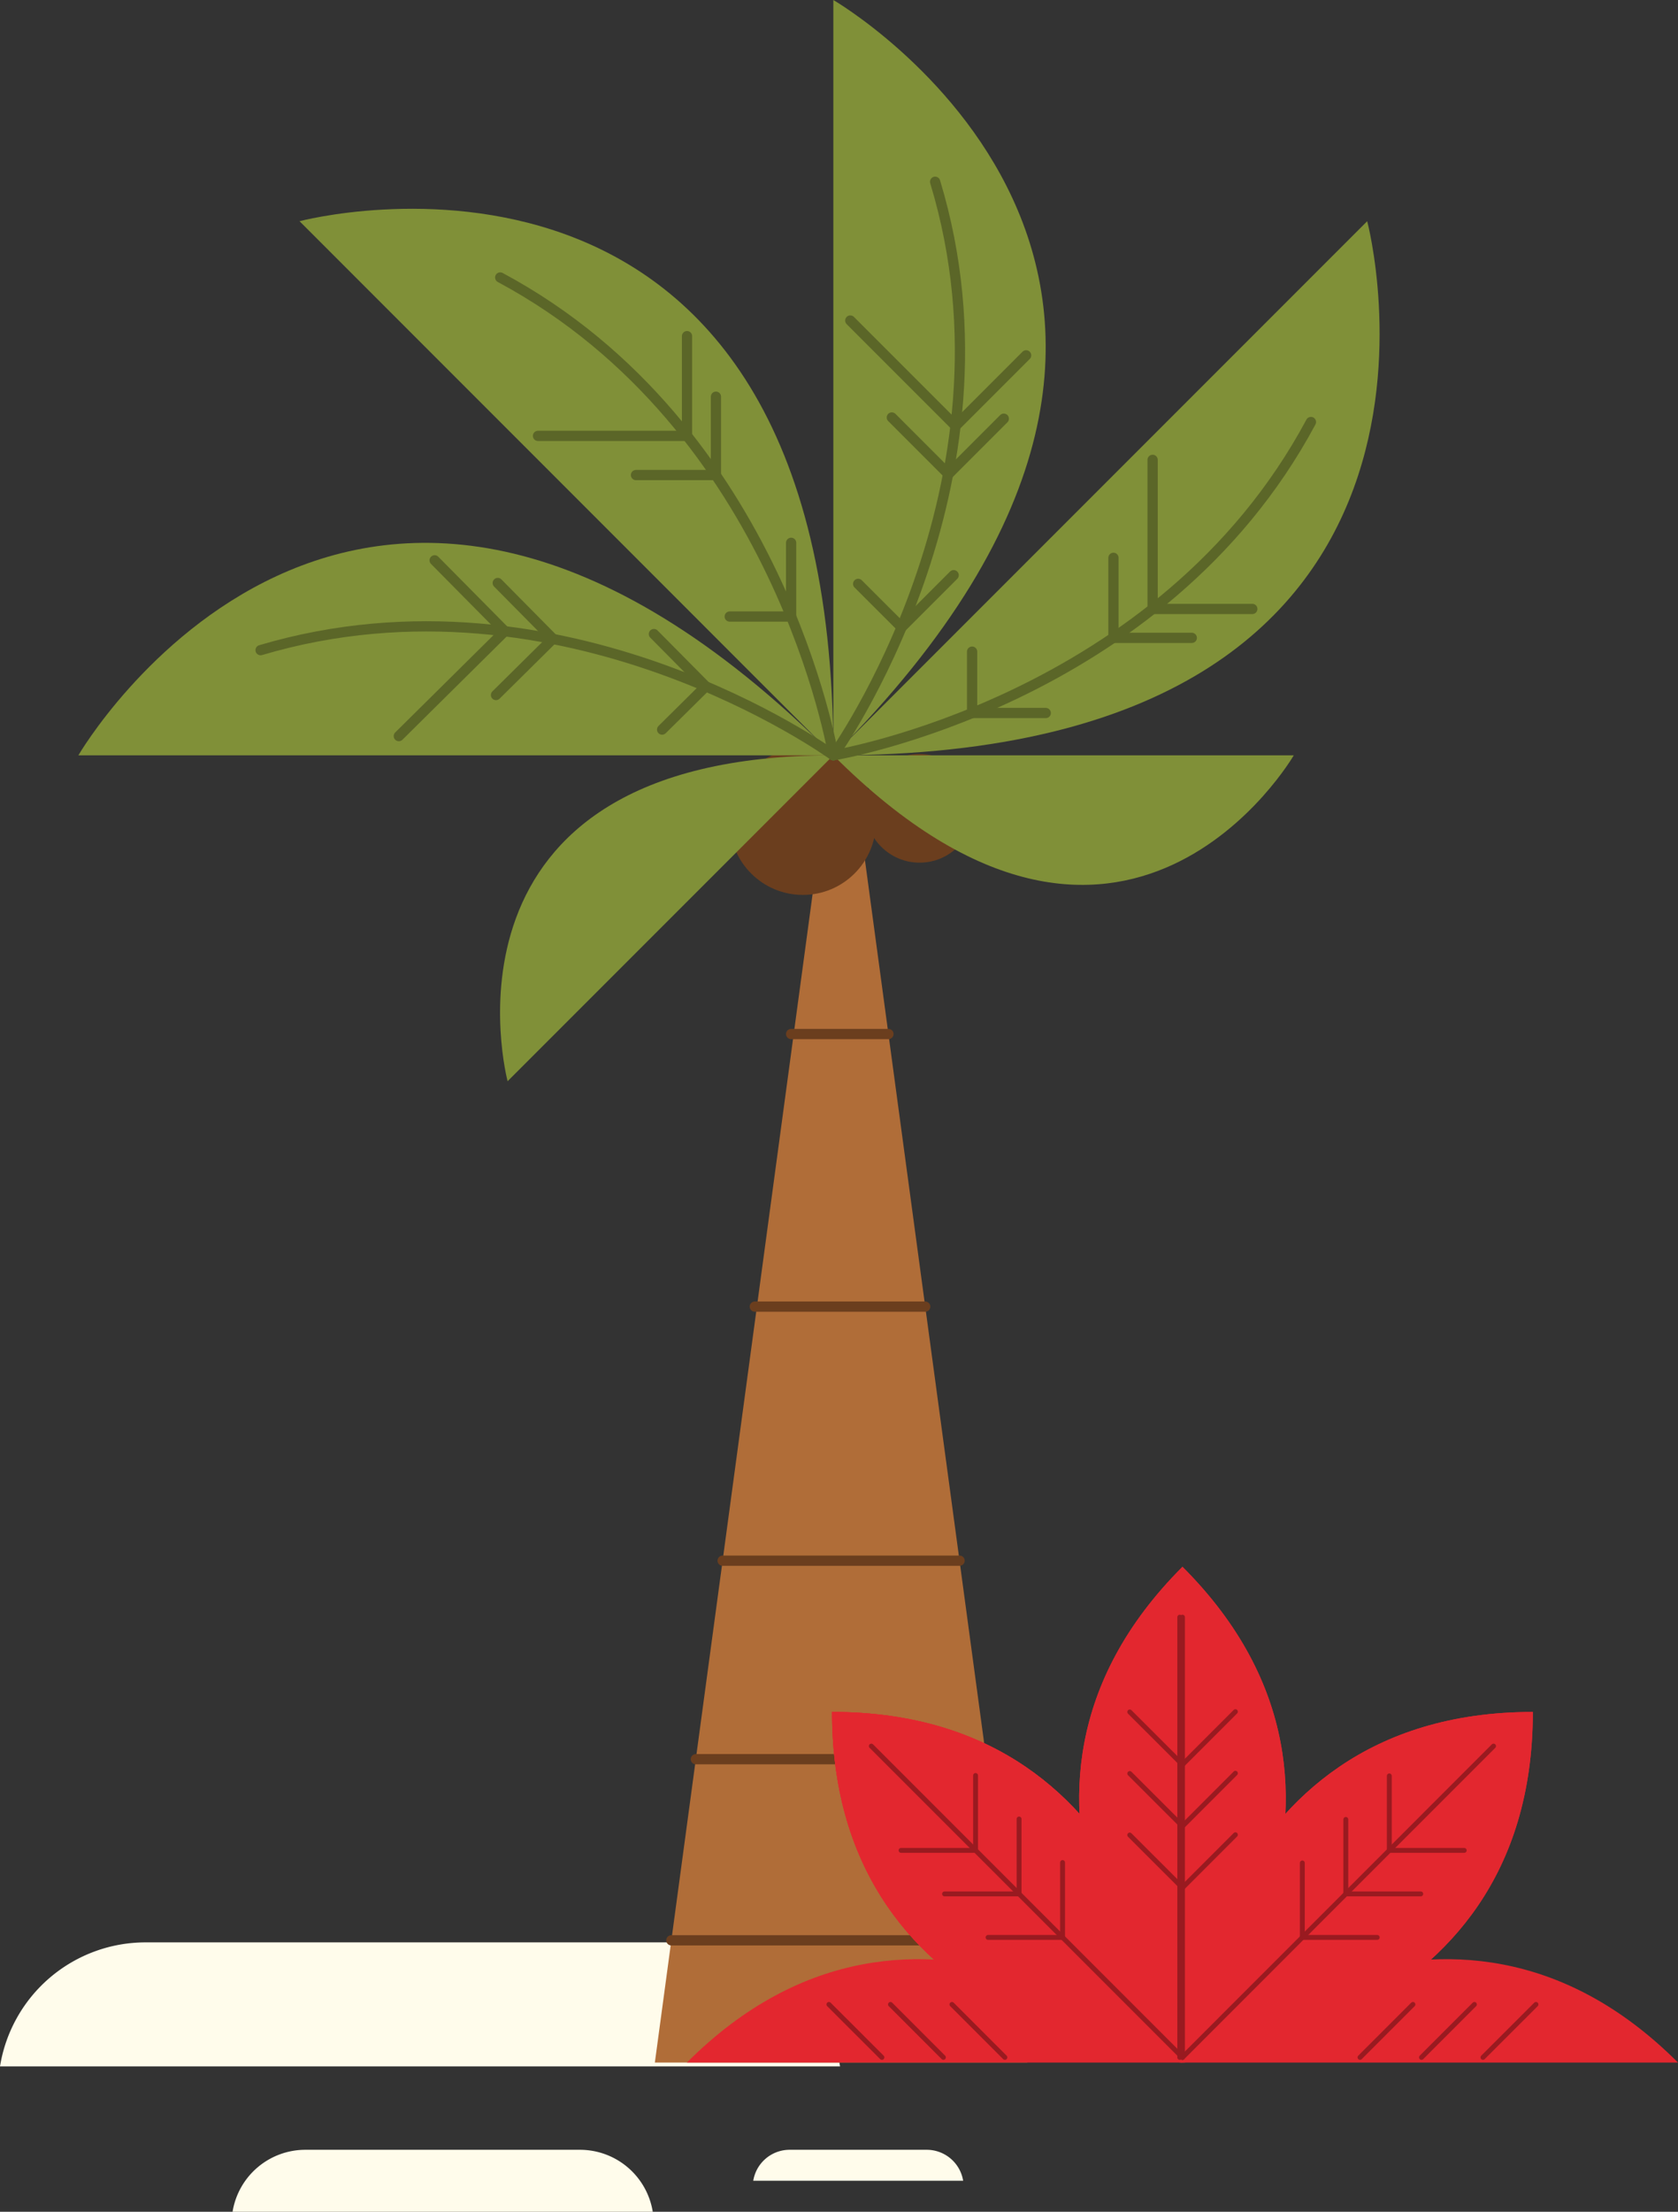 <svg xmlns="http://www.w3.org/2000/svg" viewBox="0 0 247.27 325.77"><rect x="0" y="0" width="247.27" height="325.77" fill="#333333" stroke="none"/><defs><style>.cls-1{fill:#fffceb;}.cls-2{fill:#b06d38;}.cls-3{fill:#6b3e1e;}.cls-4{fill:#809038;}.cls-5,.cls-6,.cls-8{fill:none;stroke-linecap:round;stroke-linejoin:round;}.cls-5{stroke:#6b3e1e;}.cls-5,.cls-6{stroke-width:1.51px;}.cls-6{stroke:#5b6628;}.cls-7{fill:#e3272f;}.cls-8{stroke:#991a20;stroke-width:0.72px;}</style></defs><g id="Layer_2" data-name="Layer 2"><g id="Layer_6" data-name="Layer 6"><path class="cls-1" d="M123.79,304.36a21.73,21.73,0,0,0-21.46-18.27H21.46A21.73,21.73,0,0,0,0,304.36Z"/><path class="cls-1" d="M96.19,325.77a10.87,10.87,0,0,0-10.73-9.13H45a10.87,10.87,0,0,0-10.73,9.13Z"/><path class="cls-1" d="M141.93,321.2a5.44,5.44,0,0,0-5.37-4.56H116.34A5.43,5.43,0,0,0,111,321.2Z"/><polygon class="cls-2" points="151.38 303.79 123.94 100.63 96.5 303.79 151.38 303.79"/><circle class="cls-3" cx="118.31" cy="121.03" r="10.78"/><circle class="cls-3" cx="135.51" cy="119.06" r="8"/><path class="cls-4" d="M122.8,111.25l-48,48S62.07,111.25,122.8,111.25Z"/><path class="cls-4" d="M122.8,111.25h67.85S165.75,154.19,122.8,111.25Z"/><path class="cls-4" d="M11.55,111.25s40.84-70.41,111.25,0H11.55"/><path class="cls-4" d="M44.14,32.58s78.66-20.91,78.66,78.67L44.14,32.58"/><path class="cls-4" d="M122.8,0s70.41,40.84,0,111.25V0"/><path class="cls-4" d="M201.47,32.58s20.91,78.67-78.67,78.67l78.67-78.67"/><line class="cls-5" x1="148.95" y1="285.79" x2="98.93" y2="285.79"/><line class="cls-5" x1="145.35" y1="259.11" x2="102.54" y2="259.11"/><line class="cls-5" x1="141.4" y1="229.87" x2="106.49" y2="229.87"/><line class="cls-5" x1="136.34" y1="192.45" x2="111.23" y2="192.45"/><line class="cls-5" x1="130.92" y1="152.3" x2="116.58" y2="152.3"/><path class="cls-6" d="M122.8,111.25s-7.89-48.31-49.09-70.38"/><polyline class="cls-6" points="101.24 49.51 101.24 64.2 79.28 64.2"/><polyline class="cls-6" points="105.5 58.43 105.5 69.97 93.72 69.97"/><polyline class="cls-6" points="116.58 79.95 116.58 90.81 107.53 90.81"/><path class="cls-6" d="M122.8,111.25s28.58-39.74,15-84.48"/><polyline class="cls-6" points="151.21 52.34 140.82 62.73 125.3 47.21"/><polyline class="cls-6" points="147.92 61.67 139.76 69.83 131.42 61.49"/><polyline class="cls-6" points="140.53 84.72 132.86 92.39 126.46 86"/><path class="cls-6" d="M122.8,111.25s48.31-7.89,70.38-49.09"/><polyline class="cls-6" points="184.54 89.69 169.85 89.69 169.85 67.73"/><polyline class="cls-6" points="175.62 93.95 164.08 93.95 164.08 82.16"/><polyline class="cls-6" points="154.1 105.02 143.25 105.02 143.25 95.98"/><path class="cls-6" d="M122.8,111.25S83.21,82.47,38.4,95.76"/><polyline class="cls-6" points="64.05 82.53 74.38 92.97 58.77 108.42"/><polyline class="cls-6" points="73.35 85.87 81.47 94.08 73.09 102.37"/><polyline class="cls-6" points="96.36 93.39 104 101.1 97.57 107.46"/><path class="cls-7" d="M101.22,303.79h73S135.48,269.53,101.22,303.79Z"/><path class="cls-7" d="M122.61,252.15c0,48.45,51.64,51.64,51.64,51.64S171.06,252.15,122.61,252.15Z"/><path class="cls-7" d="M174.25,230.77c-34.26,34.25,0,73,0,73S208.5,265,174.25,230.77Z"/><path class="cls-7" d="M225.88,252.15c-48.45,0-51.63,51.64-51.63,51.64S225.88,300.6,225.88,252.15Z"/><path class="cls-7" d="M122.61,252.15c0,48.45,51.64,51.64,51.64,51.64S171.06,252.15,122.61,252.15Z"/><path class="cls-7" d="M122.61,252.15c0,48.45,51.64,51.64,51.64,51.64S171.06,252.15,122.61,252.15Z"/><path class="cls-7" d="M174.25,230.77c-34.26,34.25,0,73,0,73S208.5,265,174.25,230.77Z"/><path class="cls-7" d="M225.88,252.15c-48.45,0-51.63,51.64-51.63,51.64S225.88,300.6,225.88,252.15Z"/><path class="cls-7" d="M247.27,303.79c-34.26-34.26-73,0-73,0Z"/><line class="cls-8" x1="173.85" y1="303.03" x2="173.85" y2="238.19"/><line class="cls-8" x1="129.96" y1="303.03" x2="122.15" y2="295.23"/><line class="cls-8" x1="139.02" y1="303.03" x2="131.22" y2="295.23"/><line class="cls-8" x1="148.08" y1="303.03" x2="140.28" y2="295.23"/><line class="cls-8" x1="218.53" y1="303.03" x2="226.34" y2="295.23"/><line class="cls-8" x1="209.47" y1="303.03" x2="217.27" y2="295.23"/><line class="cls-8" x1="200.41" y1="303.03" x2="208.21" y2="295.23"/><line class="cls-8" x1="166.48" y1="252.15" x2="174.25" y2="259.91"/><line class="cls-8" x1="174.25" y1="259.91" x2="182.05" y2="252.11"/><line class="cls-8" x1="166.48" y1="261.22" x2="174.25" y2="268.98"/><line class="cls-8" x1="174.25" y1="268.98" x2="182.05" y2="261.18"/><line class="cls-8" x1="166.48" y1="270.28" x2="174.25" y2="278.04"/><line class="cls-8" x1="174.25" y1="278.04" x2="182.05" y2="270.24"/><line class="cls-8" x1="174.25" y1="303.03" x2="174.25" y2="238.19"/><line class="cls-8" x1="132.78" y1="272.54" x2="143.76" y2="272.54"/><line class="cls-8" x1="143.76" y1="272.54" x2="143.76" y2="261.51"/><line class="cls-8" x1="139.19" y1="278.95" x2="150.17" y2="278.95"/><line class="cls-8" x1="150.17" y1="278.95" x2="150.17" y2="267.92"/><line class="cls-8" x1="145.6" y1="285.36" x2="156.58" y2="285.36"/><line class="cls-8" x1="156.58" y1="285.36" x2="156.58" y2="274.33"/><line class="cls-8" x1="174.25" y1="303.03" x2="128.4" y2="257.18"/><line class="cls-8" x1="204.73" y1="261.57" x2="204.73" y2="272.54"/><line class="cls-8" x1="204.73" y1="272.54" x2="215.77" y2="272.54"/><line class="cls-8" x1="198.32" y1="267.98" x2="198.32" y2="278.95"/><line class="cls-8" x1="198.32" y1="278.95" x2="209.36" y2="278.95"/><line class="cls-8" x1="191.91" y1="274.39" x2="191.91" y2="285.36"/><line class="cls-8" x1="191.91" y1="285.36" x2="202.95" y2="285.36"/><line class="cls-8" x1="174.25" y1="303.03" x2="220.09" y2="257.18"/></g></g></svg>